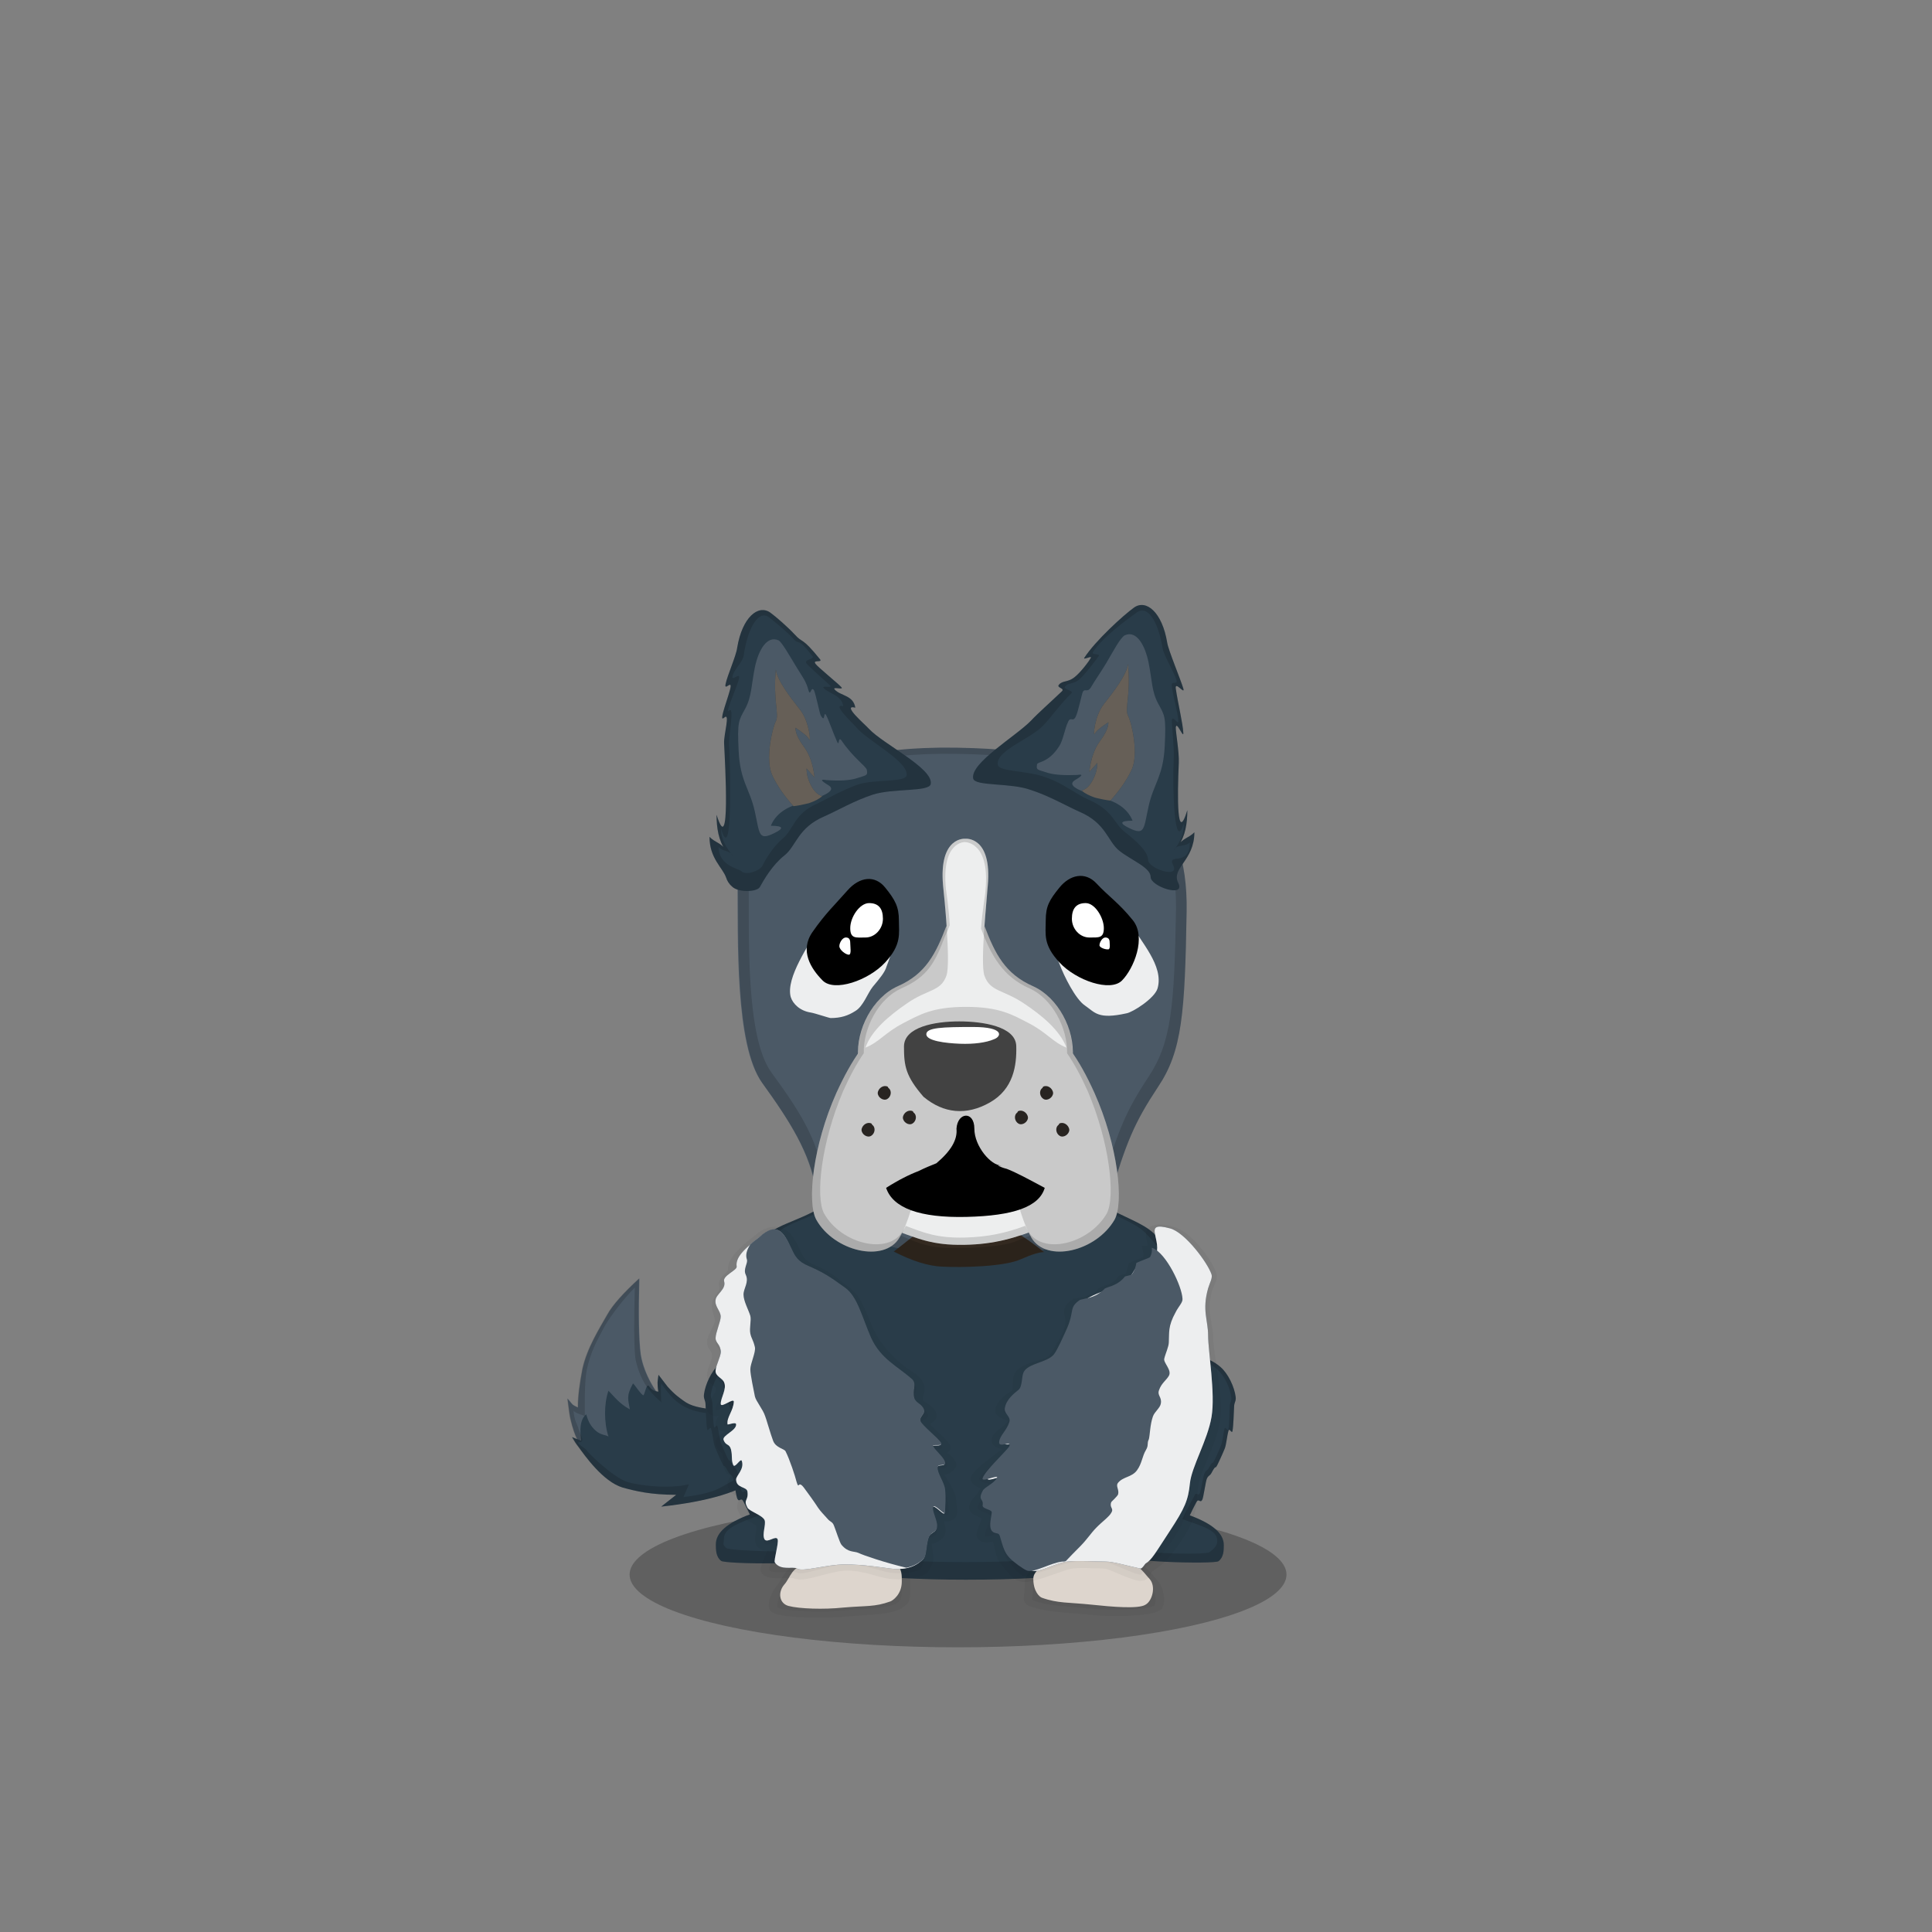 ﻿<?xml version="1.0" encoding="utf-8"?><!DOCTYPE svg PUBLIC "-//W3C//DTD SVG 1.1//EN" "http://www.w3.org/Graphics/SVG/1.1/DTD/svg11.dtd"><svg x="0" y="0" width="340px" height="340px" viewBox="0, 0, 340, 340" preserveAspectRatio="xMidYMid" font-size="0" id="a" enable-background="new 0 0 340 340" xmlns="http://www.w3.org/2000/svg" xmlns:xlink="http://www.w3.org/1999/xlink" xmlns:xml="http://www.w3.org/XML/1998/namespace" version="1.1"><rect x="0" y="0" width="340" height="340" fill="#808080" stroke="none"/><g id="b" fill="#000"><g id="c"><g transform="translate(0, 0) translate(0, 224)" id="d"><ellipse cx="168.6" cy="53.1" rx="57.8" ry="12.8" fill-opacity="0.25" id="e" /></g><g id="f"><g transform="translate(133.4, 240.9) scale(0.8) translate(-133.4, -240.9) translate(90.6, 78) translate(24.5, 168.5) scale(-1, 1) translate(-24.5, -168.5) translate(0, 143)" id="g"><g id="h"><path d="M8.8 28.9 C11.9 29.7 12.9 31.3 15.9 30.5 C18.9 29.7 21.1 28.7 22.7 27.5 C23.5 26.9 24.4 26.3 26.1 24.5 C26.4 24.1 27.1 23.3 28 22 C28.1 22.8 28.2 23.3 28.2 23.7 C28.2 24.8 28 25.5 28 25.6 C28 25.8 31.3 21.4 32 16.6 C32.4 13.4 32.5 7.9 32.3 0 C35.8 3.2 38.2 5.9 39.3 7.9 C41 10.9 43.8 15.3 44.8 19.9 C45.4 23 45.8 25.8 45.8 28.4 C46.4 28.1 46.8 27.9 47 27.7 C47.2 27.5 47.5 27.1 48.1 26.4 C47.8 28.8 47.6 30.4 47.4 31.1 C46.5 35 45.5 36.2 44.8 37.2 C43.4 39.2 39.5 44.7 35.4 45.9 C32.7 46.7 28.6 47.1 23.3 47.1 L26.3 49.9 C16.6 48.9 10 46.7 6.6 43.5 C3.7 40.8 0.2 36.7 1.2 33 C2.2 28.9 5.7 28.1 8.8 28.9 z" id="i" fill="#4B5966" /><path d="M33.7 23.1 C35.3 26 34.7 26.7 34.4 28.8 C36.7 27.6 38.1 25.7 39.1 24.7 C40.1 27.6 40.1 31.7 39.1 34.8 C39.6 34.4 40.8 34.5 41.9 33.5 C43 32.5 43.5 31.6 44 29.9 C45.9 31.4 45.1 35.3 45.1 35.7 C45.9 35.4 46.6 35.1 47.1 34.9 C46.6 35.8 46.2 36.4 45.8 36.9 C44.3 39 40.3 44.7 36 46 C33.1 46.8 29.8 47.6 24.2 47.6 L27.5 50.2 C17.4 49.1 9.5 46.9 5.9 43.5 C2.9 40.7 -0.8 36.4 0.2 32.6 C1.3 28.3 0.9 26.1 4.1 26.9 C7.3 27.7 10.2 29.5 14.7 29 C19.2 28.5 21 28.1 22.6 26.9 C23.4 26.3 24.4 25.7 26.1 23.8 C26.4 23.4 27.1 22.5 28.1 21.2 C28.2 22 28.3 22.6 28.3 22.9 C28.3 24.1 28.1 24.8 28.1 24.9 C28.1 24.9 29.4 24.9 30.1 23.8 C30.8 22.7 31.1 25.9 31.5 25.7 C32.3 25.1 33.3 23.4 33.7 23.1 z" id="j" fill="#293C49" /><path d="M28.2 24.6 C28.2 24.7 28.2 24.8 28.2 24.9 C28.3 24.9 28.4 24.9 28.7 24.8 C29.7 23.4 31.6 20.1 32.1 16.6 C32.5 13.4 32.6 7.9 32.4 0 C35.9 3.2 38.3 5.9 39.4 7.9 C41.1 10.9 43.9 15.3 44.9 19.9 C45.5 23 45.9 25.8 45.9 28.4 C46.5 28.1 46.9 27.9 47.1 27.7 C47.3 27.5 47.6 27.1 48.2 26.4 C47.9 28.8 47.7 30.4 47.5 31.1 C47 33.1 46.5 34.4 46.1 35.4 C46.5 35.2 46.9 35.1 47.2 34.9 C46.7 35.8 46.3 36.4 45.9 36.9 C44.3 39 40.3 44.7 36 46 C33.1 46.8 29.8 47.6 24.2 47.6 L27.5 50.2 C17.4 49.1 9.5 46.9 5.9 43.5 C2.9 40.7 -0.8 36.4 0.2 32.6 C1.3 28.3 0.9 26.1 4.1 26.9 C7.3 27.7 10.2 29.5 14.7 29 C19.2 28.5 21 28.1 22.6 26.9 C23.4 26.3 24.4 25.7 26.1 23.8 C26.4 23.4 27.1 22.5 28.1 21.2 C28.2 22 28.3 22.6 28.3 22.9 C28.3 23.7 28.2 24.2 28.2 24.6 z M27.5 27.1 C27.6 24.9 27.6 23.6 27.5 23.1 C26.7 24.3 25.7 25.5 25.4 25.8 C24 27.5 21.4 29.2 17.7 29.6 C14 30 9.3 30.6 6.7 29.9 C4.1 29.2 3.7 30.4 2.8 34.3 C2 37.7 6.2 42.1 10.4 43.9 C14.3 45.5 14.3 47.1 22.6 48.1 L21.4 45.3 C26.2 46.4 32.5 45.5 34.9 44.8 C38.5 43.6 44.3 37.6 43.9 37.8 C44 37.5 46.7 36 45.4 36 C44.1 36 45.6 33.8 45.8 32.7 C46 32.1 46.6 31.3 46.8 29.1 C46.3 29.7 44.8 30 44.3 30.3 C44.3 28 44.4 23 43.9 20.2 C43 16 41.6 13.7 40.2 11 C39.3 9.2 36.2 4.9 33.3 2 C33.5 9.1 33.5 14.5 33.2 17.4 C33 18.8 32.2 21.6 30.7 23.8 C28.9 26.3 26.5 28 27.5 27.1 z" opacity="0.15" id="k" /></g></g><g transform="translate(127.02, 273.1) scale(0.549) translate(-123.7, -273.1) translate(89.1, 85.6) translate(28, 124)" id="l"><path d="M50.5 28.2 C50.5 14.3 19.2 -3.5 9.2 1 C8 1.6 6.8 2.4 5.7 3.4 C3.3 5.6 1.3 9.8 0.9 13 C0.7 14.5 1.4 14.8 1.4 16.4 C1.5 18.2 1.6 22.4 1.9 24.1 C2.1 25.3 2.9 23 3.2 24.1 C3.7 25.9 3.9 28.6 4.4 29.9 C5 31.4 6.8 35.4 7.1 35.8 C7.5 36.4 7.2 35.1 8.7 37.9 C9.2 38.8 9.6 38.5 10.1 39.6 C10.5 40.3 11.2 45.8 11.6 46.5 C12.3 47.8 12.7 45.8 13.5 47.3 C14.2 48.6 14.9 50 15.6 51.5 C8.3 54.2 4.7 57.4 4.7 61.1 C4.7 62.8 4.7 65.1 6.4 66.4 C7.7 67.4 37.5 67.9 38.9 65.1 C40.7 60 34.3 53.8 39.7 45.1 C43.7 38.5 50.5 37.5 50.5 28.2 z" id="m" fill="#293C49" /><path d="M50.5 28.2 C50.5 37.5 43.7 38.5 39.7 45.1 C34.3 53.8 40.7 60 38.9 65.1 C37.5 67.9 7.7 67.4 6.4 66.4 C4.7 65.1 4.7 62.8 4.7 61.1 C4.7 57.4 8.3 54.2 15.6 51.5 C14.9 50 14.2 48.6 13.5 47.3 C12.7 45.8 12.3 47.8 11.6 46.5 C11.2 45.8 10.5 40.3 10.1 39.6 C9.6 38.5 9.2 38.8 8.7 37.9 C7.2 35.1 7.5 36.4 7.1 35.8 C6.8 35.4 5 31.4 4.4 29.9 C3.9 28.6 3.7 25.9 3.2 24.1 C2.9 23 2.1 25.3 1.9 24.1 C1.6 22.4 1.5 18.2 1.4 16.4 C1.4 14.8 0.7 14.5 0.9 13 C1.3 9.8 3.3 5.6 5.7 3.4 C6.8 2.4 8 1.6 9.2 1 C19.2 -3.5 50.5 14.3 50.5 28.2 z M48.3 27.1 C48.3 14.2 19.8 -2.2 10.7 2 C9.6 2.5 8.5 3.3 7.5 4.2 C5.3 6.2 3.5 10.1 3.1 13 C3 14.4 3.6 14.7 3.6 16.2 C3.7 17.8 3.8 21.7 4.1 23.3 C4.2 24.4 5 22.3 5.2 23.3 C5.7 24.9 5.9 27.4 6.3 28.6 C6.9 30 8.5 33.7 8.8 34.1 C9.1 34.6 8.9 33.4 10.2 36 C10.7 36.8 11.1 36.5 11.5 37.6 C11.9 38.2 12.5 43.3 12.9 43.9 C13.5 45.1 13.9 43.3 14.6 44.7 C15.2 45.9 18.5 50.2 19.1 51.6 C12.5 54.1 7.3 55.8 7.3 59.2 C7.3 60.8 6.6 61.1 8.1 62.3 C9.3 63.2 35.1 64.3 36.4 61.7 C38 57 33.5 50.7 38.4 42.6 C42.1 36.5 48.3 35.6 48.3 27.1 z" opacity="0.15" id="n" /></g><g transform="translate(214.38, 273.1) scale(0.549) translate(-217.7, -273.1) translate(86.2, 85.6) translate(113.5, 158) scale(-1, 1) translate(-113.5, -158) translate(89, 125)" id="o"><path d="M48.2 28.3 C48.2 14.6 24.6 -4.1 9.2 1 C8 1.6 6.8 2.3 5.7 3.3 C3.3 5.4 1.3 9.6 0.9 12.8 C0.7 14.3 1.4 14.5 1.4 16.1 C1.5 17.9 1.6 22 1.9 23.7 C2.1 24.9 2.9 22.6 3.2 23.7 C3.7 25.5 3.9 28.2 4.4 29.4 C5 30.9 6.8 34.9 7.1 35.2 C7.5 35.8 7.2 34.5 8.7 37.3 C9.2 38.2 9.6 37.9 10.1 39 C10.5 39.7 11.2 45.1 11.6 45.8 C12.3 47.1 12.7 45.1 13.5 46.6 C14.2 47.9 14.9 49.3 15.6 50.8 C8.3 53.5 4.7 56.6 4.7 60.3 C4.7 62 4.7 64.2 6.4 65.5 C7.7 66.5 39.4 65.8 40.8 63 C43.8 59.4 34.2 43.1 39.2 39.8 C44.4 37.6 48.2 34.7 48.2 28.3 z" id="p" fill="#293C49" /><path d="M48.2 28.3 C48.2 34.7 44.4 37.6 39.2 39.8 C34.2 43.1 43.8 59.4 40.8 63 C39.4 65.8 7.7 66.5 6.4 65.5 C4.7 64.2 4.7 62 4.7 60.3 C4.7 56.6 8.3 53.5 15.6 50.8 C14.9 49.3 14.2 47.9 13.5 46.6 C12.7 45.1 12.3 47.1 11.6 45.8 C11.2 45.1 10.5 39.7 10.1 39 C9.6 37.9 9.2 38.2 8.7 37.3 C7.2 34.5 7.5 35.8 7.1 35.2 C6.8 34.9 5 30.9 4.4 29.4 C3.9 28.2 3.7 25.5 3.2 23.7 C2.9 22.6 2.1 24.9 1.9 23.7 C1.6 22 1.5 17.9 1.4 16.1 C1.4 14.5 0.7 14.3 0.9 12.8 C1.3 9.6 3.3 5.4 5.7 3.3 C6.8 2.3 8 1.6 9.2 1 C24.6 -4.1 48.2 14.6 48.2 28.3 z M46.8 27.4 C46.8 14.6 24.6 -2.9 10.1 1.9 C9 2.4 7.8 3.1 6.8 4 C4.5 6 2.7 9.9 2.3 12.9 C2.1 14.3 2.8 14.5 2.8 16 C2.9 17.7 2.9 21.5 3.2 23.1 C3.4 24.2 4.2 22 4.5 23.1 C4.9 24.7 5.1 27.3 5.6 28.4 C6.1 29.8 7.8 33.5 8.1 33.8 C8.5 34.4 8.2 33.2 9.6 35.8 C10.1 36.6 10.5 36.3 10.9 37.4 C11.3 38 12 43 12.4 43.7 C13 44.9 13.4 43 14.1 44.5 C14.8 45.7 17.4 50.6 18 52 C11.1 54.5 6.8 55.5 6.8 59 C6.8 60.5 7.7 61.4 9.3 62.6 C10.5 63.6 36.9 63.1 38.2 60.4 C41.1 57.1 33.6 41.2 38.3 38.1 C43.2 36 46.8 33.3 46.8 27.4 z" opacity="0.15" id="q" /></g><g transform="translate(110.1, 106.6) translate(14, 81)" id="r"><path d="M9.9 30.9 C4.8 38.8 -1.2 50.8 6 63.6 C8.7 68.5 11 75 12.2 79.1 C13.7 84.5 18.4 88.5 24 89.2 C30.5 90 37.9 90.4 45.9 90.4 C54.4 90.4 62.1 90 69.2 89.1 C74.9 88.4 79.6 84.3 81 78.8 C82.4 73.6 83.9 67.3 86.2 63.7 C91.5 55.6 87.6 38 79 29.5 C76.9 27.5 73.7 26.7 70.3 24.6 C63.2 20.4 62.4 0.2 43.1 0.8 C26.9 0.6 25.8 21.5 20.7 24.7 C16 27.6 11.8 27.9 9.9 30.9 z" id="s" fill="#293C49" /><path d="M9.9 30.9 C11.8 27.9 16 27.6 20.7 24.7 C25.8 21.5 26.9 0.6 43.1 0.8 C62.4 0.2 63.2 20.4 70.3 24.6 C73.7 26.7 76.9 27.5 79 29.5 C87.6 38 91.5 55.6 86.2 63.7 C83.9 67.3 82.4 73.6 81 78.8 C79.6 84.3 74.9 88.4 69.2 89.1 C62.1 90 54.4 90.4 45.9 90.4 C37.9 90.4 30.5 90 24 89.2 C18.4 88.5 13.7 84.5 12.2 79.1 C11 75 8.7 68.5 6 63.6 C-1.2 50.8 4.8 38.8 9.9 30.9 z M11.6 30.6 C6.7 38.1 1 49.6 7.9 61.8 C10.5 66.5 12.7 72.7 13.8 76.6 C15.2 81.7 19.7 85.6 25 86.2 C31.2 87 38.2 87.3 45.9 87.3 C54 87.3 61.3 86.9 68.1 86.1 C73.5 85.4 78 81.5 79.3 76.3 C80.6 71.3 82.1 65.3 84.3 61.9 C89.4 54.2 85.6 37.4 77.4 29.3 C75.4 27.4 72.3 26.6 69.1 24.6 C62.3 20.6 61.6 1.3 43.2 1.9 C27.8 1.7 26.7 21.6 21.9 24.7 C17.4 27.4 13.4 27.7 11.6 30.6 z" opacity="0.15" id="t" /></g><g transform="translate(125.734, 214.8) scale(1.002, 0.723) translate(-125.8, -217.6) translate(96.8, 109.3) translate(73, 157) scale(-1, 1) translate(-73, -157) translate(29, 109)" id="u"><g id="v"><g id="w"><g opacity="0.21" transform="translate(10, 82)" id="x"><path d="M1.6 5.5 C2.8 3.7 3.6 1.5 6.5 1.3 C9.4 1.1 11.2 -0.3 14.5 0.2 C17.8 0.7 22 2.4 22 5.5 C22 8.6 22.4 9.6 22 9.8 C19.2 11.2 15.8 11.2 11.7 11.8 C8.3 12.3 1.9 12.1 0.7 11 C0.4 10.1 0.4 7.3 1.6 5.5 z" stroke="#000000" stroke-width="3" opacity="0.21" id="y" /></g><path d="M11.6 86.5 C12.8 84.7 13.6 82.5 16.5 82.3 C19.4 82.1 21.2 80.7 24.5 81.2 C27.8 81.7 32 83.4 32 86.5 C32 89.6 30.9 90.9 30.5 91.1 C27.7 92.5 25.8 92.2 21.7 92.8 C18.3 93.3 13.5 93.9 12.3 92.8 C11.1 91.9 10.4 88.3 11.6 86.5 z" id="z" fill="#DDD5CD" /><g opacity="0.2" transform="translate(0, 1)" id="a1"><path d="M10.3 6.6 C10.5 6.4 10.8 6.1 11 6 C11.1 6 11.1 5.9 11.2 5.9 C11.1 6.6 11.2 7.4 11.5 8.2 C11.5 8.3 13.1 9.1 13.9 9.6 C14 10.2 14.1 10.9 14.3 11.5 C14.4 11.8 14.5 12.1 14.7 12.4 C14.8 12.5 15.4 12.7 15.9 12.9 C16.4 13.8 17.1 14.6 18.2 15.2 C18.6 15.4 19.1 15.6 19.4 15.8 C19.6 16.1 20 16.8 20.2 17.1 C21.1 17.6 21.8 17.7 22.3 18.2 C22.9 18.3 23.8 18.6 24.2 18.7 C26.3 20.7 23.8 21.3 25.5 26.3 C25.9 27.5 27.3 30.9 27.9 31.9 C29.1 33.9 33.1 33.9 33.9 36.1 C34.3 37.3 33.8 39.7 34.5 40.5 C35.2 41.3 36.9 42.4 37.2 44.6 C37.3 45.3 34.6 45.8 34.8 47.1 C35 48.4 37.7 50.7 37.8 51.4 C38.3 53.6 34.7 51.4 34.8 53 C34.9 53.8 41.1 59.3 41.5 61.1 C41.6 61.6 40.5 62.4 40 62.2 C39.9 62.6 39.1 62.2 38.4 61.9 C39.1 63.5 39.7 63.4 40 64.3 C40.9 66.7 41.5 66.4 41.8 68.1 C41.9 69 39.4 69.6 39.4 70.3 C39.4 71.1 40.5 73.8 40.5 74.9 C40.2 75.9 38.1 73.7 37.9 74.6 C37.3 77.4 37.2 80.1 36.2 81.5 C35.5 82.5 34.8 84.1 34.1 84.5 C33.5 85.9 27.4 81.8 25.3 81.5 C23.3 81.2 21.3 81.5 19.5 81.5 C18.1 81.5 15.3 83.9 13.2 84.5 C12.9 84.6 12.5 82.9 12.4 82.8 C11.3 81.9 9.8 80.8 7.2 75.3 C4.6 69.8 4.9 67.4 4.6 63.3 C4.3 59.2 1.4 52.8 0.7 47.1 C0 41.4 1.9 30.9 1.9 27.1 C1.9 23.3 3.2 20.6 2.1 15.2 C1.8 13.8 1.1 12.4 1.3 11.5 C2 8.6 5.4 2.1 8 1.2 C12.5 -0.5 10 3 10.3 6.6 z" stroke="#000000" stroke-width="3" opacity="0.2" id="b1" /></g><path d="M8 1.2 C5.4 2.1 1.4 9.5 0.7 12.4 C0.5 13.3 1 14.4 1.3 15.8 C2.4 21.2 1.3 23.5 1.3 27.3 C1.3 31.1 0 41.4 0.7 47.1 C1.4 52.8 4.2 59.2 4.5 63.3 C4.8 67.4 5.4 69.3 8 74.8 C10.6 80.3 11.2 81.9 12.3 82.8 C12.4 82.9 12.9 84.1 13.2 84 C15.3 83.4 17.9 82.3 19.3 82.3 C21.1 82.3 24 82 26 82.3 C28.1 82.6 30.9 85.1 32.2 84.5 C33 84.1 34.6 82.5 35.2 81.5 C36.2 80 36.4 78.7 37 76 C37.2 75.1 37.9 75.7 38.4 74.8 C39 73.7 38.4 71.2 38.4 70.3 C38.4 69.6 40.1 69.5 40 68.6 C39.8 67 40.9 67.5 40 65.1 C39.6 64.1 38.1 63.4 37.5 62 C37 60.9 40.3 63.2 40 62 C39.5 60.2 35.5 55.1 35.3 54.2 C34.9 52.7 37.1 54.7 37.1 53.2 C37 51.5 35.8 50.5 35.3 48.3 C35 47 36.3 46.3 36.1 44.9 C35.7 42.7 34.4 41.4 33.7 40.5 C33 39.7 33.3 37.4 32.8 36.2 C32 34 28.7 33.9 27.5 31.9 C26.9 30.9 25.8 27.4 25.4 26.2 C23.8 21.2 25.1 20.6 22.9 18.6 C21.8 17.6 20.3 16.7 17.3 15.3 C14.8 14.1 14.6 11.5 13.5 10 C13.4 9.8 10.6 8.4 10.6 8.2 C9.1 4.1 13.1 -0.7 8 1.2 z" id="c1" fill="#4B5966" /><path d="M8 1.2 C5.4 2.1 1.4 9.5 0.7 12.4 C0.5 13.3 1 14.4 1.3 15.8 C2.4 21.2 1.3 23.5 1.3 27.3 C1.3 31.1 0 41.4 0.7 47.1 C1.4 52.8 4.2 59.2 4.5 63.3 C4.8 67.4 5.4 69.3 8 74.8 C10.6 80.3 11.2 81.9 12.3 82.8 C12.4 82.9 12.9 84.1 13.2 84 C15.3 83.4 17.9 82.3 19.3 82.3 C21.1 82.3 24 82 26 82.3 C28.1 82.6 30.9 85.1 32.2 84.5 C33 84.1 34.6 82.5 35.2 81.5 C36.2 80 36.4 78.7 37 76 C37.2 75.1 37.9 75.7 38.4 74.8 C39 73.7 38.4 71.2 38.4 70.3 C38.4 69.6 40.1 69.5 40 68.6 C39.8 67 40.9 67.5 40 65.1 C39.6 64.1 38.1 63.4 37.5 62 C37 60.9 40.3 63.2 40 62 C39.5 60.2 35.5 55.1 35.3 54.2 C34.9 52.7 37.1 54.7 37.1 53.2 C37 51.5 35.8 50.5 35.3 48.3 C35 47 36.3 46.3 36.1 44.9 C35.7 42.7 34.4 41.4 33.7 40.5 C33 39.7 33.3 37.4 32.8 36.2 C32 34 28.7 33.9 27.5 31.9 C26.9 30.9 25.8 27.4 25.4 26.2 C23.8 21.2 25.1 20.6 22.9 18.6 C21.8 17.6 20.3 16.7 17.3 15.3 C14.8 14.1 14.6 11.5 13.5 10 C13.4 9.8 10.6 8.4 10.6 8.2 C9.1 4.1 13.1 -0.7 8 1.2 z" id="d1" fill="#EDEEEF" /><path d="M11.5 8.2 C11.5 8.3 13.1 9.1 13.9 9.6 C14 10.5 14.2 11.5 14.7 12.4 C14.7 12.5 15.3 12.7 15.9 12.9 C16.4 13.8 17.1 14.6 18.2 15.2 C18.6 15.4 19.1 15.6 19.4 15.8 C20.1 16.8 21 17.7 22.5 18.2 C23 18.3 23.4 18.5 23.8 18.6 C25.9 20.6 24.6 21.2 26.3 26.2 C26.7 27.4 27.8 30.9 28.4 31.9 C29.6 33.9 32.9 34 33.7 36.2 C34.1 37.4 33.9 39.7 34.6 40.5 C35.3 41.3 36.7 42.7 37 44.9 C37.2 46.3 35.9 47 36.2 48.3 C36.7 50.5 37.9 51.6 38 53.2 C38.1 54.8 35.8 52.7 36.2 54.2 C36.5 55.1 40.5 60.2 40.9 62 C41.2 63.2 37.9 60.9 38.4 62 C39.1 63.5 40.6 64.2 40.9 65.1 C41.8 67.5 40.7 66.9 40.9 68.6 C41 69.5 39.3 69.6 39.3 70.3 C39.3 71.1 39.9 73.7 39.3 74.8 C38.8 75.7 38.1 75.1 37.9 76 C37.3 78.8 37.1 80.1 36.1 81.5 C35.4 82.5 33.8 84.1 33.1 84.5 C31.8 85.1 29 82.6 26.9 82.3 C26.7 82.3 26.5 82.3 26.3 82.2 C25.6 81.2 24.8 80 23.7 78.5 C22.5 76.8 21.9 75.4 20.9 74 C20 72.7 18.6 71.3 18.3 70.4 C17.8 69.3 18.7 69.2 18.3 67.8 C18.2 67.6 17.2 66.4 17.1 65.9 C16.9 64.7 17.6 63.9 17.1 63.1 C16.2 61.6 14.7 61.8 13.8 60.1 C12.9 58.4 12.9 56.7 12.2 55.1 C11.7 53.9 12.1 53.6 11.7 52.5 C11.5 51.3 11.5 49 11 47 C10.7 45.8 9.7 44.9 9.6 43.8 C9.4 42.2 10.3 41.9 9.9 40.5 C9.5 38.9 8.6 38.1 8.2 37.1 C7.6 35.7 9.2 33.9 9 32.9 C8.8 31.7 8.2 30 8.2 28.9 C8.1 26.6 8.4 25.1 7 21.6 C6.5 20.2 5.7 19.2 5.8 18.3 C5.9 15.3 8.6 7.4 11 6 C11.1 6 11.1 5.9 11.2 5.9 C11.1 6.6 11.2 7.4 11.5 8.2 z" id="e1" fill="#4B5966" /></g><g transform="translate(46, 1)" id="f1"><g opacity="0.2" transform="translate(9, 81)" id="g1"><path d="M20.8 7 C19.6 5.2 19.5 2.3 16.6 2 C13.7 1.8 10.9 0.4 7.6 0.9 C5.7 1.2 2.7 0.9 1.2 2 C0 2.8 0.1 4.9 0.1 6.2 C0.1 9.3 0.2 9.4 0.5 9.9 C1.7 11.8 5.9 11.7 10 12.2 C13.4 12.7 20.3 12.5 21.8 11.6 C22.2 11.3 21.9 8.9 20.8 7 z" stroke="#000000" stroke-width="3" opacity="0.2" id="h1" /></g><path d="M29.8 87 C28.6 85.2 28.5 82.3 25.6 82 C22.7 81.8 19.9 80.4 16.6 80.9 C14.7 81.2 11.7 80.9 10.2 82 C9 82.8 9.1 84.9 9.1 86.2 C9.1 89.3 10.7 90.8 11.1 91 C13.9 92.4 15.3 92 19.4 92.5 C22.8 93 27.1 92.8 29 92.1 C30.6 91.5 30.9 88.9 29.8 87 z" id="i1" fill="#DDD5CD" /><g opacity="0.2" transform="translate(0, 1)" id="j1"><path d="M38.1 9.5 C38 10.4 40 11.7 39.7 13.1 C39.3 15 40.8 16.1 40.9 17.5 C41.1 19.1 40.4 20.4 40.4 21.8 C40.4 22.9 41.8 25.6 41.8 26.9 C41.8 28.2 40.9 28.4 40.9 30.3 C40.9 31.5 41.7 33.3 41.8 34.8 C41.9 36.2 40.6 36.6 40.3 37.7 C39.8 39.3 41.8 41.7 41.8 43.2 C41.8 44.4 38.2 40.4 38.2 41.5 C38.3 43.8 40.5 45.4 40.3 47.1 C40.3 47.3 38.2 47.2 38.2 47.9 C38.1 49.4 40.6 50.5 40.3 51.6 C39.9 53.1 39.4 52.5 39.1 54 C38.8 55.8 39.1 56.5 38.7 57.8 C38.4 58.7 37.4 56 37.2 56.8 C36.7 58.8 38.2 60.4 38.2 61.3 C38.2 63.5 36.3 63 36.2 64.3 C36 66.6 37 66.1 36.2 68.2 C35.8 69.1 33.6 70 33.2 71.2 C32.9 72.3 33.7 74.7 33.2 75.9 C32.7 76.9 31.2 74.8 30.9 75.9 C30.7 76.9 32.6 81.8 32.4 82.4 C32 83.4 28.2 82.4 27.5 83 C26.5 83.9 22 81 18.7 81 C15.4 81 12.8 82.7 11.1 83 C9.5 83.3 7 83.1 5.8 82.1 C5.7 81.9 5.3 80.7 5.2 80.5 C4.7 79.7 5.7 75.9 5.2 74.3 C5.1 73.9 4 74.6 3.8 74.4 C3.7 74.3 3.5 74.2 3.4 74 C3.1 73.7 2.9 73.4 2.9 72.6 C2.8 71.3 5.5 62.3 5.4 61.7 C4.6 66.6 3.2 69 1.2 69 C0.6 69 0.9 67.1 1.1 64.8 C1.2 63.2 3.8 58.6 3.7 57.3 C3.7 57.1 1.8 57.9 1.6 57.6 C1.5 57.5 1 57 1 56.7 C1.2 55.5 3.1 54.2 3.5 53.1 C3.2 52.9 2.3 53.1 2.2 52.8 C2.1 52.7 2 52.6 2.1 52.3 C2.6 51.1 5.5 48 5.7 47 C5.9 45.7 4.2 45.6 4.5 44.5 C4.9 43 6.5 42.7 6.8 41.4 C7.2 39.3 5.7 38 7.6 35.8 C10.6 33.3 13.9 29.1 15.6 23.9 C17.2 18.8 17.6 16.4 19.7 14.3 C21.1 13 21.9 11.3 25.3 9.3 C27.3 8.2 27.8 6.7 28.3 5.2 C29.7 1 30.8 -1.3 33.5 1.6 C34.2 2.5 35 3.2 35.6 4 C37.2 6 38.3 7.7 38.1 9.5 z" stroke="#000000" stroke-width="3" opacity="0.2" id="k1" /></g><path d="M33.6 1.8 C36.1 4.5 38.4 6.9 38.1 9.5 C38 10.4 40.6 11.7 40.3 13.1 C39.9 15 41.7 16.2 41.8 17.6 C42 19.2 40.9 20.3 40.9 21.7 C40.9 22.8 41.8 25.6 41.8 26.9 C41.8 28.2 40.9 28.4 40.9 30.3 C40.9 31.5 41.7 33.3 41.8 34.8 C41.9 36.2 40.6 36.6 40.3 37.7 C39.8 39.3 40.9 41.4 40.9 42.9 C40.9 44.1 38.6 41.3 38.6 42.4 C38.7 44.7 39.9 46.2 39.7 47.9 C39.7 48.1 38.2 47.2 38.2 47.9 C38.1 49.4 40.7 50.6 40.4 51.7 C40 53.2 39.4 52.5 39.1 54 C38.8 55.8 39.1 56.5 38.7 57.8 C38.4 58.7 37.4 56 37.2 56.8 C36.7 58.8 38.2 60.4 38.2 61.3 C38.2 63.5 36.3 63 36.2 64.3 C36 66.6 37 66.1 36.2 68.2 C35.8 69.1 33.6 70 33.2 71.2 C32.9 72.3 33.7 74.7 33.2 75.9 C32.7 76.9 31.2 74.8 30.9 75.9 C30.7 76.9 31.6 80.9 31.4 81.5 C30.4 83.6 28.2 82.4 27.5 83 C26.5 83.9 22.4 82 19.1 82 C15.8 82 12.8 82.7 11.1 83 C9.4 83.3 7 83.2 5.3 80.6 C4.8 79.8 4.9 76.9 4.4 75.3 C4 74.1 3 74.3 3 72.8 C2.9 71.5 3.9 69.1 3.7 68.2 C3.5 67 1.6 70.5 1.6 69.4 C1.6 68.1 1.4 66.1 1.6 63.8 C1.7 62.2 3 59.8 2.9 58.5 C2.9 57.4 1.4 58.4 1.6 57.2 C1.8 56 3.3 54.4 3.7 53.3 C3.9 52.7 1.9 53.5 2.3 52.5 C2.8 51.3 5.7 48.2 5.9 47.2 C6.1 45.9 5 45.5 5.3 44.4 C5.7 42.9 6.7 42.9 7 41.6 C7.4 39.5 6.5 38.2 7.4 37 C9.9 33.9 12.9 32.1 14.6 26.9 C16.2 21.8 17 16.9 19.1 14.8 C20.5 13.5 22.1 11.5 25.5 9.5 C27.5 8.4 28 6.9 28.5 5.4 C29.8 1.2 30.8 -1.1 33.6 1.8 z" id="l1" fill="#4B5966" /><path d="M33.6 1.8 C36.1 4.5 38.4 6.9 38.1 9.5 C38 10.4 40.6 11.7 40.3 13.1 C39.9 15 41.7 16.2 41.8 17.6 C42 19.2 40.9 20.3 40.9 21.7 C40.9 22.8 41.8 25.6 41.8 26.9 C41.8 28.2 40.9 28.4 40.9 30.3 C40.9 31.5 41.7 33.3 41.8 34.8 C41.9 36.2 40.6 36.6 40.3 37.7 C39.8 39.3 40.9 41.4 40.9 42.9 C40.9 44.1 38.6 41.3 38.6 42.4 C38.7 44.7 39.9 46.2 39.7 47.9 C39.7 48.1 38.2 47.2 38.2 47.9 C38.1 49.4 40.7 50.6 40.4 51.7 C40 53.2 39.4 52.5 39.1 54 C38.8 55.8 39.1 56.5 38.7 57.8 C38.4 58.7 37.4 56 37.2 56.8 C36.7 58.8 38.2 60.4 38.2 61.3 C38.2 63.5 36.3 63 36.2 64.3 C36 66.6 37 66.1 36.2 68.2 C35.8 69.1 33.6 70 33.2 71.2 C32.9 72.3 33.7 74.7 33.2 75.9 C32.7 76.9 31.2 74.8 30.9 75.9 C30.7 76.9 31.6 80.9 31.4 81.5 C30.4 83.6 28.2 82.4 27.5 83 C26.5 83.9 22.4 82 19.1 82 C15.8 82 12.8 82.7 11.1 83 C9.4 83.3 7 83.2 5.3 80.6 C4.8 79.8 4.9 76.9 4.4 75.3 C4 74.1 3 74.3 3 72.8 C2.9 71.5 3.9 69.1 3.7 68.2 C3.5 67 1.6 70.5 1.6 69.4 C1.6 68.1 1.4 66.1 1.6 63.8 C1.7 62.2 3 59.8 2.9 58.5 C2.9 57.4 1.4 58.4 1.6 57.2 C1.8 56 3.3 54.4 3.7 53.3 C3.9 52.7 1.9 53.5 2.3 52.5 C2.8 51.3 5.7 48.2 5.9 47.2 C6.1 45.9 5 45.5 5.3 44.4 C5.7 42.9 6.7 42.9 7 41.6 C7.4 39.5 6.5 38.2 7.4 37 C9.9 33.9 12.9 32.1 14.6 26.9 C16.2 21.8 17 16.9 19.1 14.8 C20.5 13.5 22.1 11.5 25.5 9.5 C27.5 8.4 28 6.9 28.5 5.4 C29.8 1.2 30.8 -1.1 33.6 1.8 z" id="m1" fill="#EDEEEF" /><path d="M35.7 4.1 C36.3 5.4 36.6 6.6 36.3 7.8 C36.1 8.7 37 10.1 36.5 11.5 C35.9 13.3 36.9 14.8 36.9 16.3 C36.9 17.9 36 20.1 35.7 21.5 C35.5 22.6 35.9 24.5 35.7 25.8 C35.5 27.1 35.2 27.3 34.9 29.1 C34.7 30.3 35.7 33.1 35.7 34.5 C35.7 35.9 35.1 39.6 34.9 41.1 C34.7 42.3 33.5 44.2 33.1 45.9 C33 46.1 32.1 50.5 31.7 51.9 C31.2 53.7 29.7 53.8 29.5 54.5 C28.8 56.4 27.8 60.6 27.6 61.8 C27.1 64.1 27.4 61.3 26.3 63.3 C25.8 64.2 24.3 67.1 23.8 68.2 C23.3 69.2 22.9 69.7 22.2 70.8 C21.6 71.8 21.3 71.5 21 72.6 C20.7 73.6 20 76.7 19.7 77.2 C18.5 79.2 17.5 78.7 16.7 79.2 C16 79.7 12 81.6 8.3 82.8 C7.2 82.5 6.1 81.8 5.2 80.5 C4.7 79.7 4.8 76.8 4.3 75.2 C3.9 74 2.9 74.2 2.9 72.7 C2.8 71.4 3.8 69 3.6 68.1 C3.4 66.9 1.5 70.4 1.5 69.3 C1.5 68 1.3 66 1.5 63.7 C1.6 62.1 2.9 59.7 2.8 58.4 C2.8 57.3 1.3 58.3 1.5 57.1 C1.7 55.9 3.2 54.3 3.6 53.2 C3.8 52.6 1.8 53.4 2.2 52.4 C2.7 51.2 5.6 48.1 5.8 47.1 C6 45.8 4.9 45.4 5.2 44.3 C5.6 42.8 6.6 42.8 6.9 41.5 C7.3 39.4 6.4 38.1 7.3 36.9 C9.8 33.8 12.8 32 14.5 26.8 C16.1 21.7 16.9 16.8 19 14.7 C20.4 13.4 22 11.4 25.4 9.4 C27.4 8.3 27.9 6.8 28.4 5.3 C29.8 1.1 30.9 -1.2 33.6 1.7 C34.3 2.6 35.1 3.3 35.7 4.1 z" id="n1" fill="#4B5966" /></g></g></g></g><g transform="translate(169.8, 217.3) scale(0.983) translate(-169.8, -217.3)" id="o1"><g transform="translate(91.8, 129.6) translate(37, 0)" id="p1"><path d="M39.5 0.5 C71.6 1 81 11.5 80.7 29.8 C80.4 48 79.9 54.8 75.6 61.2 C71.3 67.7 69.9 71.1 66.9 81.2 C63.9 91.3 54.7 90.8 41.1 91.1 C27.5 91.5 15.5 87 14.4 80 C13.3 73 9.6 67.3 4.7 60.5 C-0.2 53.7 0.4 34.9 0.3 24.2 C0.2 13.4 7.5 0 39.5 0.5 z" id="q1" fill="#4B5966" /><path d="M28.3 90.7 C31.6 92.4 34.5 93.3 36.9 93.4 C40.6 93.6 48.1 93.4 51 92.1 C53 91.2 54.4 90.8 55.2 90.8 C51.5 87.9 49 86.4 47.7 86.2 C45.8 86 40.4 83.9 38.7 85.1 C36.9 86.3 32.9 87 32 87.8 C31.3 88.3 30.2 89.2 28.3 90.7 z" id="r1" fill="#332920" /><path d="M54.7 90.5 C54.8 90.6 54.9 90.7 55.1 90.8 C54.3 90.8 52.9 91.2 50.9 92.1 C48 93.4 40.5 93.6 36.8 93.4 C34.4 93.3 31.5 92.4 28.2 90.7 C28.5 90.5 28.7 90.3 29 90.1 C21 88.4 15.2 84.8 14.5 80.1 C13.4 73.1 9.7 67.4 4.8 60.6 C-0.1 53.8 0.5 34.9 0.4 24.2 C0.3 13.5 7.5 0 39.5 0.5 C71.6 1 81 11.5 80.7 29.8 C80.4 48 79.9 54.8 75.6 61.2 C71.3 67.7 69.9 71.1 66.9 81.2 C65.1 87.4 60.9 89.7 54.7 90.5 z M54 87.2 C59.9 86.4 63.8 84.2 65.6 78.4 C68.5 68.9 69.8 65.6 73.9 59.4 C78 53.2 78.5 46.8 78.8 29.5 C79 12 70.1 2 39.5 1.6 C9.1 1.1 2.2 13.8 2.3 24.1 C2.4 34.3 1.7 52.3 6.4 58.7 C11.1 65.1 14.7 70.6 15.6 77.3 C16.3 81.9 21.9 85.3 29.4 86.8 C29.2 87 28.9 87.2 28.7 87.4 C31.8 89 34.6 89.9 36.9 90 C40.4 90.2 47.6 90 50.3 88.8 C52.2 87.9 53.5 87.6 54.3 87.6 C54.2 87.4 54.1 87.3 54 87.2 z" opacity="0.15" id="s1" /></g><g transform="translate(143.2, 145.7) scale(0.9) translate(-138.2, -149.7) translate(91.1, 104.6) translate(16, 0)" id="t1"><g transform="translate(31.562, 28.5) scale(-1, 1) translate(-31.562, -28.5) translate(9.062, 0)" id="u1"><path d="M0.2 35 C-0.4 31.9 9.6 27.1 12.5 24 C13.3 23.1 18 19.1 15.2 19.8 C15.6 17.3 18.1 17.5 19.3 16.2 C19.9 15.5 17.3 16.4 18 15.7 C18.5 15.1 22.7 11.7 23.1 11.1 C23.8 10.2 21.7 10.9 22.2 10.2 C26 5.5 25.5 7.2 27.3 5.2 C28.7 3.7 31 1.7 32.1 0.9 C34.5 -0.8 37.7 1.8 38.7 7.9 C38.9 9.5 40.7 13.5 41 15.1 C41.3 16.5 39.9 14.5 40 15.6 C40.1 16.9 42.6 23 41.3 21.8 C40 20.6 41.4 25.2 41.3 26.9 C41.1 31 40 50.1 42.8 41.1 C42.8 43.7 42.4 46.3 41 48.2 C41.6 46.8 43.2 46.6 44.2 45.5 C44.2 49.8 41.6 51.6 40.9 53.6 C40.7 54.2 40.4 54.8 39.7 55.4 C38.5 56.6 34.8 56.5 34.2 55.5 C33.3 53.9 31.7 51.1 29.3 49.2 C26.9 47.3 26.7 43.7 21.3 41.4 C18.8 40.3 15.4 38.3 11.7 37.1 C7.7 35.8 0.5 36.6 0.2 35 z" id="v1" fill="#293C49" /><path d="M0.2 35 C-0.4 31.9 9.6 27.1 12.5 24 C13.3 23.1 18 19.1 15.2 19.8 C15.6 17.3 18.1 17.5 19.3 16.2 C19.9 15.5 17.3 16.4 18 15.7 C18.5 15.1 22.7 11.7 23.1 11.1 C23.8 10.2 21.7 10.9 22.2 10.2 C26 5.5 25.5 7.2 27.3 5.2 C28.7 3.7 31 1.7 32.1 0.9 C34.5 -0.8 37.7 1.8 38.7 7.9 C38.9 9.5 40.7 13.5 41 15.1 C41.3 16.5 39.9 14.5 40 15.6 C40.1 16.9 42.6 23 41.3 21.8 C40 20.6 41.4 25.2 41.3 26.9 C41.1 31 40 50.1 42.8 41.1 C42.8 43.7 42.4 46.3 41 48.2 C41.6 46.8 43.2 46.6 44.2 45.5 C44.2 49.8 41.6 51.6 40.9 53.6 C40.7 54.2 40.4 54.8 39.7 55.4 C38.5 56.6 34.8 56.5 34.2 55.5 C33.3 53.9 31.7 51.1 29.3 49.2 C26.9 47.3 26.7 43.7 21.3 41.4 C18.8 40.3 15.4 38.3 11.7 37.1 C7.7 35.8 0.5 36.6 0.2 35 z M5 33.3 C5.3 34.7 11.4 34 14.7 35.1 C17.8 36.2 20.7 37.9 22.8 38.9 C27.4 40.9 27.5 44.1 29.6 45.8 C31.6 47.5 33 49.9 33.7 51.3 C34.2 52.2 36.9 53.3 37.9 52.3 C38.5 51.8 42.4 51.2 42.4 47.5 C41.6 48.5 40.1 48.1 39.6 49.3 C40.8 47.6 41.9 46.2 41.9 43.9 C39.5 51.8 40.1 30.7 40.3 27.1 C40.4 25.6 39.2 19.3 40.3 20.4 C41.4 21.5 38.4 15 38.3 13.8 C38.2 12.8 39.9 14.7 39.6 13.5 C39.3 12.1 37.6 10.8 37.4 9.4 C36.6 4 34.5 0.3 32.4 1.8 C31.5 2.5 28.9 4.6 27.7 5.9 C26.2 7.7 26.9 5.4 23.7 9.6 C23.3 10.2 25.5 10.2 24.9 11 C24.6 11.5 20.7 14.9 20.2 15.4 C19.6 16 22 15.3 21.5 15.9 C20.5 17 17.9 17.3 17.6 19.5 C20 18.9 15.8 22.8 15.1 23.6 C13 26.3 4.5 30.5 5 33.3 z" opacity="0.15" id="w1" /><path d="M15.1 33.9 C13 33.2 12.7 33.4 12.9 32.2 C13 31.5 15.6 29.8 17.9 26.4 C18.7 25.2 18.3 27.9 18.9 26.4 C19.7 24.6 20.5 22.2 21 21.3 C21.6 20.3 21.1 23.1 22.1 21.3 C22.3 20.9 23.1 17 23.4 16.4 C24 15.3 24.1 17.7 24.5 16.4 C25 14.5 25.7 13.7 26.8 11.9 C28.2 9.6 29.9 6.6 30.5 6.4 C32.8 5.4 34.5 8.4 35.2 11.9 C35.9 15.4 35.8 17.6 37.1 20 C38.4 22.4 38.7 22.5 38.4 28.5 C38.1 34.5 36.2 35.9 35.2 40.4 C34.2 44.9 34.5 46.3 31.4 44.8 C29.3 43.8 29.5 43.3 32 43.3 C31.2 41.3 29.4 39.8 26.7 39 C22.7 37.8 18.4 36.5 20.6 35.2 C22.1 34.3 22.2 34 21 34.2 C18.5 34.4 16.5 34.3 15.1 33.9 z" id="x1" fill="#4B5966" /><path d="M21.8 37.4 C22.8 37.1 23.5 36.3 24.1 35.1 C24.7 33.9 24.9 32.8 24.9 31.9 L23.3 33.7 C23.6 31.1 24.3 29.1 25.4 27.6 C26.5 26.1 27.1 24.9 27.1 23.8 C25.6 24.8 24.7 25.5 24.4 26.1 C24 26.9 24.3 22.6 26.2 20.2 C28.1 17.8 30.8 14.3 31 12.2 C31.6 18.3 30.3 21.1 31 22.5 C31.7 23.8 33.2 30.2 31.7 33.3 C30.7 35.4 29.3 37.4 27.5 39.4 C26.6 39.3 25.6 39.1 24.4 38.8 C23.3 38.4 22.4 38 21.8 37.4 z" id="y1" fill="#293C49" /><path d="M21.8 37.4 C22.8 37.1 23.5 36.3 24.1 35.1 C24.7 33.9 24.9 32.8 24.9 31.9 L23.3 33.7 C23.6 31.1 24.3 29.1 25.4 27.6 C26.5 26.1 27.1 24.9 27.1 23.8 C25.6 24.8 24.7 25.5 24.4 26.1 C24 26.9 24.3 22.6 26.2 20.2 C28.1 17.8 30.8 14.3 31 12.2 C31.6 18.3 30.3 21.1 31 22.5 C31.7 23.8 33.2 30.2 31.7 33.3 C30.7 35.4 29.3 37.4 27.5 39.4 C26.6 39.3 25.6 39.1 24.4 38.8 C23.3 38.4 22.4 38 21.8 37.4 z" id="z1" fill="#665F57" /></g></g><g transform="translate(193.8, 144.7) scale(0.9) translate(-198.8, -148.7) translate(91.9, 103.6) translate(104, 29) scale(-1, 1) translate(-104, -29) translate(81, 0)" id="a2"><g transform="translate(22.812, 29) scale(-1, 1) translate(-22.812, -29) translate(0.312, 0)" id="b2"><path d="M0.2 35 C-0.4 31.9 8.7 26.6 11.7 23.5 C13.1 22 15.5 19.9 17.8 17.7 C18.6 17 16.6 17 17.3 16.3 C18 15.5 19 15.9 20.3 14.9 C21.6 13.9 23.3 11.6 23.6 11 C23.9 10.5 22 11.5 22.3 11 C24.5 7.6 30.1 2.5 32.2 1 C34.6 -0.7 37.8 1.9 38.8 8 C39 9.4 41.5 15.4 42 17.1 C42.4 18.5 40.3 15.5 40.5 17.1 C40.9 19.9 41.9 24 42 25.9 C42.1 27.3 40.6 23.3 40.5 24.9 C40.5 25.9 41.2 29.8 41.1 31.9 C40.8 38.6 40.7 48.2 42.8 41.3 C42.8 43.9 42.4 46.5 41 48.4 C41.6 47 43.2 46.8 44.2 45.7 C44.2 51.4 39.5 52.8 41 55.8 C42.5 58.8 35.5 56.5 35.5 54.6 C35.5 52.7 31.7 51.3 29.3 49.4 C26.9 47.5 26.7 43.9 21.3 41.6 C18.8 40.5 15.4 38.5 11.7 37.3 C7.7 35.8 0.5 36.6 0.2 35 z" id="c2" fill="#293C49" /><path d="M0.2 35 C-0.4 31.9 8.7 26.6 11.7 23.5 C13.1 22 15.5 19.9 17.8 17.7 C18.6 17 16.6 17 17.3 16.3 C18 15.5 19 15.9 20.3 14.9 C21.6 13.9 23.3 11.6 23.6 11 C23.9 10.5 22 11.5 22.3 11 C24.5 7.6 30.1 2.5 32.2 1 C34.6 -0.7 37.8 1.9 38.8 8 C39 9.4 41.5 15.4 42 17.1 C42.4 18.5 40.3 15.5 40.5 17.1 C40.9 19.9 41.9 24 42 25.9 C42.1 27.3 40.6 23.3 40.5 24.9 C40.5 25.9 41.2 29.8 41.1 31.9 C40.8 38.6 40.7 48.2 42.8 41.3 C42.8 43.9 42.4 46.5 41 48.4 C41.6 47 43.2 46.8 44.2 45.7 C44.2 51.4 39.5 52.8 41 55.8 C42.5 58.8 35.5 56.5 35.5 54.6 C35.5 52.7 31.7 51.3 29.3 49.4 C26.9 47.5 26.7 43.9 21.3 41.6 C18.8 40.5 15.4 38.5 11.7 37.3 C7.7 35.8 0.5 36.6 0.2 35 z M5.1 32.3 C5.4 33.7 11.1 33.4 14.7 34.8 C18 35.9 20.8 38.2 23.1 39.2 C28 41.3 28.1 43.8 30.3 45.6 C32.5 47.3 35 49.5 35 51.2 C35 52.9 41.3 55 40 52.3 C38.6 49.6 43.3 52.8 43.3 47.7 C42.4 48.7 40.6 48 40.1 49.3 C41.4 47.6 42.1 46.2 42.1 43.9 C40.2 50.1 39.8 36.8 40.1 30.8 C40.2 28.9 39.7 24.4 39.7 23.5 C39.8 22.1 41.1 24.7 41 23.5 C40.9 21.8 40.1 19.3 39.7 16.7 C39.5 15.3 41 16.6 40.6 15.3 C40.1 13.8 38.1 10.4 37.9 9.2 C37 3.7 34.9 0.4 32.7 2 C30.8 3.4 26 6.8 24 9.9 C23.7 10.4 25.5 10.2 25.2 10.6 C24.9 11.1 22.3 14.5 21.2 15.4 C20 16.3 19.1 15.9 18.5 16.7 C17.9 17.3 20.4 17.5 19.7 18.1 C17.6 20.1 15.4 23.2 14.1 24.5 C11.5 27.2 4.6 29.5 5.1 32.3 z" opacity="0.15" id="d2" /><path d="M15.1 33.9 C13 33.2 12.7 33.4 12.9 32.2 C13 31.6 15.1 32 17.3 28.6 C18.1 27.4 18.4 25.1 19.1 23.7 C19.6 22.6 20 23.9 20.6 22.7 C21.1 21.7 21.8 18.2 22 17.8 C22.4 17 22.9 18 23.6 16.9 C24.6 15.2 25.5 14 26.7 12 C28 9.8 29.5 6.9 30.4 6.5 C32.7 5.5 34.4 8.5 35.1 12 C35.8 15.5 35.7 17.7 37 20.1 C38.3 22.5 38.6 22.6 38.3 28.6 C38 34.6 36.1 36 35.1 40.5 C34.1 45 34.4 46.4 31.3 44.9 C29.2 43.9 29.4 43.4 31.9 43.4 C31.1 41.4 29.3 39.9 26.6 39.1 C22.6 37.9 18.3 36.6 20.5 35.3 C22 34.4 22.1 34.1 20.9 34.3 C18.5 34.4 16.5 34.3 15.1 33.9 z" id="e2" fill="#4B5966" /><path d="M21.8 37.4 C22.8 37.1 23.5 36.3 24.1 35.1 C24.7 33.9 24.9 32.8 24.9 31.9 L23.3 33.7 C23.6 31.1 24.3 29.1 25.4 27.6 C26.5 26.1 27.1 24.9 27.1 23.8 C25.6 24.8 24.7 25.5 24.4 26.1 C24 26.9 24.3 22.6 26.2 20.2 C28.1 17.8 30.8 14.3 31 12.2 C31.6 18.3 30.3 21.1 31 22.5 C31.7 23.8 33.2 30.2 31.7 33.3 C30.7 35.4 29.3 37.4 27.5 39.4 C26.6 39.3 25.6 39.1 24.4 38.8 C23.3 38.4 22.4 38 21.8 37.4 z" id="f2" fill="#293C49" /><path d="M21.8 37.4 C22.8 37.1 23.5 36.3 24.1 35.1 C24.7 33.9 24.9 32.8 24.9 31.9 L23.3 33.7 C23.6 31.1 24.3 29.1 25.4 27.6 C26.5 26.1 27.1 24.9 27.1 23.8 C25.6 24.8 24.7 25.5 24.4 26.1 C24 26.9 24.3 22.6 26.2 20.2 C28.1 17.8 30.8 14.3 31 12.2 C31.6 18.3 30.3 21.1 31 22.5 C31.7 23.8 33.2 30.2 31.7 33.3 C30.7 35.4 29.3 37.4 27.5 39.4 C26.6 39.3 25.6 39.1 24.4 38.8 C23.3 38.4 22.4 38 21.8 37.4 z" id="g2" fill="#665F57" /></g></g><g id="h2"><g transform="translate(107.4, 122.9) translate(35, 23)" id="i2"><g id="j2"><path d="M37.5 66.1 C35.6 63 34.6 61.1 27.5 61.1 C20.4 61.1 20.5 63 18.5 66.1 C17.8 67.2 15.4 69 14.6 70.5 C19.1 72.1 21.5 73.3 27.3 73.2 C32.7 73.1 36.4 72 41.2 70.1 C40.1 68.4 38.1 67.1 37.5 66.1 z" id="k2" fill="#EDEEEE" /><path d="M50.6 46 C45.1 33.7 39 30 27.5 30 C16 30 9.9 33.8 4.4 46 C0.2 55.4 -0.9 65.6 0.8 68.7 C4 74.4 13 76.5 15.7 71.9 C16.6 70.4 17.2 68.7 17.7 67.1 C18.1 66.7 18.4 66.3 18.5 66.1 C20.4 63 20.4 61.1 27.5 61.1 C33.2 61.1 34.9 62.3 36.4 64.4 C37.3 66.8 37.9 69.5 39.3 71.9 C42 76.5 50.9 74.4 54.2 68.7 C55.9 65.6 54.8 55.4 50.6 46 z" id="l2" fill="#C9C9C9" /><path d="M15.4 26.9 C20.4 24.7 22.2 21.1 24.1 16.1 C24.7 19.5 25.4 23.5 24.7 25.3 C22.9 29.9 18.8 29.5 16 31.5 C13.3 33.5 11.4 36.2 9.8 39.2 C9.7 38.7 8.8 39 8.3 39.6 C7.9 34.7 10.9 28.9 15.4 26.9 z" id="m2" fill="#C9C9C9" /><path d="M39.6 26.9 C34.6 24.7 32.8 21.1 30.9 16.1 C30.3 19.5 29.6 23.5 30.3 25.3 C32.1 29.9 36.2 29.5 39 31.5 C41.7 33.5 43.6 36.2 45.2 39.2 C45.3 38.7 46.2 39 46.7 39.6 C47.1 34.7 44.1 28.9 39.6 26.9 z" id="n2" fill="#C9C9C9" /><path d="M38 30 C34.3 27.5 31.9 27.9 30.9 25 C30.1 22.7 31.4 10.7 31.5 8.9 C32.3 0 27.5 0.5 27.5 0.5 C27.5 0.5 22.7 0 23.5 8.9 C23.7 10.7 24.9 22.8 24.1 25 C23.1 27.9 20.7 27.4 17 30 C13.8 32.2 10.7 34.8 9.6 37.9 C12.1 36.9 13.1 35.2 16.4 33.5 C19.3 32 21.6 30.6 27.6 30.6 C33.6 30.6 35.9 32 38.8 33.5 C42.1 35.2 43.1 36.9 45.6 37.9 C44.4 34.8 41.3 32.2 38 30 z" id="o2" fill="#EDEEEE" /><path d="M15.4 26.9 C20.4 24.7 22.2 21.1 24.1 16.1 C24.1 16.2 24.1 16.3 24.1 16.4 C23.9 13 23.6 9.8 23.5 8.9 C22.7 0 27.5 0.5 27.5 0.5 C27.5 0.5 32.3 0 31.5 8.9 C31.5 9.7 31.1 12.8 30.9 16.1 C32.8 21.1 34.6 24.7 39.6 26.9 C43.9 28.8 46.8 34.2 46.7 38.9 C48.1 40.9 49.4 43.2 50.6 46 C54.8 55.4 55.9 65.6 54.2 68.7 C50.9 74.4 42 76.5 39.3 71.9 C39.1 71.6 39 71.3 38.8 71 C35.1 72.3 31.8 73.1 27.3 73.2 C22.2 73.3 19.7 72.4 16.2 71.1 C16 71.3 15.9 71.6 15.7 71.9 C13 76.5 4 74.4 0.8 68.7 C-0.9 65.6 0.2 55.4 4.4 46 C5.6 43.2 6.9 40.9 8.3 39 C8.2 34.2 11.1 28.8 15.4 26.9 z M16 27.3 C12 29.1 9.2 34.3 9.3 38.9 C8 40.8 6.8 43 5.6 45.7 C1.7 54.8 0.6 64.6 2.2 67.6 C5.3 73.1 13.8 75.1 16.3 70.7 C16.5 70.4 16.7 70.1 16.8 69.8 C20.2 71.1 22.5 72 27.3 71.9 C31.5 71.8 34.7 71.1 38.2 69.8 C38.4 70.1 38.5 70.4 38.7 70.7 C41.2 75.1 49.6 73.1 52.8 67.6 C54.4 64.6 53.3 54.8 49.4 45.7 C48.2 43 47 40.8 45.7 38.9 C45.8 34.3 43 29.1 39 27.3 C34.2 25.2 32.1 21.4 30.3 16.6 C30.5 13.4 31.1 10.4 31.1 9.6 C31.9 1 27.4 1.1 27.4 1.1 C27.4 1.1 23.2 0.9 24 9.4 C24.1 10.3 24.5 12.7 24.7 16 C24.7 15.9 24 17.8 23.9 17.8 C22.1 22.6 20.8 25.2 16 27.3 z" opacity="0.15" id="p2" /><g transform="translate(8, 44)" id="q2" fill="#282421"><path d="M10.1 5.3 C9.4 4.9 8.4 5.5 8.3 6.4 C8.3 7.2 9.3 7.9 10 7.5 C10.7 7.1 10.9 6 10.2 5.5" id="r2" /><path d="M5.6 0.9 C4.9 0.5 3.9 1.1 3.8 2 C3.8 2.8 4.8 3.5 5.5 3.1 C6.2 2.7 6.4 1.6 5.7 1.1" id="s2" /><path d="M2.7 7.5 C2 7.1 1 7.7 0.9 8.6 C0.9 9.4 1.9 10.1 2.6 9.7 C3.3 9.3 3.5 8.2 2.8 7.7" id="t2" /><path d="M28.9 5.3 C29.6 4.9 30.6 5.5 30.7 6.4 C30.7 7.2 29.7 7.9 29 7.5 C28.3 7.1 28.1 6 28.8 5.5" id="u2" /><path d="M33.4 0.9 C34.1 0.5 35.1 1.1 35.2 2 C35.2 2.8 34.2 3.5 33.5 3.1 C32.8 2.7 32.6 1.6 33.3 1.1" id="v2" /><path d="M36.3 7.5 C37 7.1 38 7.7 38.1 8.6 C38.1 9.4 37.1 10.1 36.4 9.7 C35.7 9.3 35.5 8.2 36.2 7.7" id="w2" /></g></g></g><g transform="translate(169.9, 203.3) scale(2) translate(-169.9, -203.3) translate(98.6, 95.1) translate(65, 102)" id="x2"><path d="M3.7 6.8 C3.2 7 2.7 7.2 2.1 7.5 C1.3 7.8 0.3 8.3 -0.8 9 C-0.2 10.8 2.2 11.7 6.4 11.6 C10.6 11.5 12.9 10.7 13.4 9 C11.9 8.2 10.8 7.6 10 7.3 C9.6 7.2 9.4 7.1 9.2 7 C9.6 7 9.7 7 9.5 7 C8.6 7 7.1 5.3 7.1 3.7 C7.1 2.1 5.6 2.2 5.5 3.7 C5.6 4.7 5 5.7 3.7 6.8 z" id="y2" /></g><g transform="translate(108.3, 110.6) translate(50, 68)" id="z2"><g id="a3"><path d="M10.5 0.5 C14.7 0.5 20.6 1.4 20.7 4.9 C20.8 8.4 20.2 12.6 16 15 C11.8 17.4 7.7 17 4.1 14 C0.9 10.3 0.6 8.5 0.6 5 C0.6 1.5 6.1 0.5 10.5 0.5 z" id="b3" fill="#424242" /><path d="M4.6 2.8 C4.6 4 8.1 4.4 10.6 4.5 C13.1 4.6 15.3 4.3 16.7 3.7 C18.1 3.2 18.6 1.5 13 1.5 C7.5 1.5 4.6 1.6 4.6 2.8 z" id="c3" fill="#FFF" /></g></g><g transform="translate(149.8, 166.6) scale(1.3, 1.4) translate(-149.8, -166.6) translate(86.3, 121.7) translate(54, 35)" id="d3"><g id="e3"><path d="M4.7 6.8 C3.5 9 0.2 13.2 0.9 15.7 C1.2 16.6 2.2 17.5 3.7 17.7 C4.3 17.8 6.2 18.4 6.4 18.4 C7.8 18.4 8.8 18.1 9.8 17.5 C10.9 16.9 11.5 15.2 12.2 14.4 C13.2 13.3 13.9 12.5 14.1 11.8 C14.8 10.1 15.3 8.9 15.3 5.6 C15.4 -0.7 6.3 3.9 4.7 6.8 z" id="f3" fill="#EDEEEF" /><path d="M3.9 7.4 C5.7 5 7 3.9 8.7 2.1 C10.4 0.3 12.5 0.1 13.9 1.7 C15.3 3.3 15.8 4.2 15.8 5.9 C15.8 7.6 16.2 9 13.9 11.3 C11.6 13.6 6.9 15.1 5.3 13.6 C3.7 12.1 2.1 9.8 3.9 7.4 z" id="g3" /><path d="M11.2 8.1 C12.5 8.1 13.6 7 13.6 5.7 C13.6 4.4 13 3.7 11.7 3.7 C10.4 3.7 9.1 5.5 9.1 6.9 C9.1 8.3 9.9 8.1 11.2 8.1 z" id="h3" fill="#FFF" /><path d="M8.9 10.3 C9.3 10.3 9.1 9.3 9.1 8.8 C9.1 8.3 8.9 8.1 8.5 8.1 C8 8.1 7.6 8.8 7.6 9.2 C7.6 9.7 8.5 10.3 8.9 10.3 z" id="i3" fill="#FFF" /></g></g><g transform="translate(190, 166.6) scale(1.3, 1.4) translate(-190, -166.6) translate(91.3, 121.7) translate(94, 35)" id="j3"><g id="k3"><path d="M12.1 6.4 C13.3 8.6 16.6 11.7 15.7 14.6 C15.3 15.9 12.2 17.7 11.4 17.8 C7.5 18.6 7.1 17.7 5.7 16.8 C4.4 16 2.8 13 2.2 11.5 C1.5 9.9 1 8.7 1 5.4 C1 -0.9 10.5 3.5 12.1 6.4 z" id="l3" fill="#EDEEEF" /><path d="M12.3 5.9 C10.4 3.7 8.9 2.8 7.3 1.2 C5.7 -0.4 3.6 0.1 2.2 1.7 C0.8 3.3 0.3 4.1 0.3 5.9 C0.3 7.7 -0.1 9 2.2 11.3 C4.5 13.6 9.2 15.1 10.8 13.6 C12.4 12.1 14.2 8.1 12.3 5.9 z" id="m3" /><path d="M6.3 8.1 C5 8.1 3.9 7 3.9 5.7 C3.9 4.4 4.5 3.7 5.8 3.7 C7.1 3.7 8.3 5.6 8.3 6.9 C8.3 8.2 7.6 8.1 6.3 8.1 z" id="n3" fill="#FFF" /><path d="M9.1 8.7 C9.1 8.3 8.9 8.1 8.5 8.1 C8.1 8.1 7.7 8.7 7.7 9.1 C7.7 9.4 8.6 9.7 9 9.6 C9.2 9.4 9.1 8.9 9.1 8.7 z" id="o3" fill="#FFF" /></g></g></g></g></g></g><defs><g transform="translate(17.095, 0.801) translate(-135.295, -293.601)" id="p3" fill="#000"><path d="M118.2 302.7 C118.4 307.4 132.5 311.2 149.8 311.2 C167.1 311.2 181.2 307.4 181.4 302.7 C181.4 307.5 181.4 310.1 181.4 310.5 C181.4 315.3 167.3 319.1 149.8 319.1 C132.3 319.1 118.2 315.2 118.2 310.5 L118.2 302.7 L118.2 302.7 z" fill-opacity="0.453" id="q3" fill="#593001" /><path d="M118.7 301.7 C118.9 306.4 133 310.2 150.3 310.2 C167.6 310.2 181.7 306.4 181.9 301.7 C181.9 306.5 181.9 309.1 181.9 309.5 C181.9 314.3 167.8 318.1 150.3 318.1 C132.8 318.1 118.7 314.2 118.7 309.5 L118.7 301.7 L118.7 301.7 z" id="r3" fill="#DA8113" /><linearGradient x1="46.054" y1="-118.693" x2="45.466" y2="-118.693" gradientUnits="userSpaceOnUse" gradientTransform="matrix(117.135, 0, 0, 28.463, -5208.417, 3687.795)" id="s3"><stop offset="0%" stop-color="#D9952A" stop-opacity="1" /><stop offset="6.439%" stop-color="#CA7519" stop-opacity="1" /><stop offset="30.54%" stop-color="#E3AD3A" stop-opacity="1" /><stop offset="51.05%" stop-color="#FFEC91" stop-opacity="1" /><stop offset="68.8%" stop-color="#E9BD44" stop-opacity="1" /><stop offset="86.24%" stop-color="#FFED6C" stop-opacity="1" /><stop offset="93.87%" stop-color="#F2D353" stop-opacity="1" /><stop offset="100%" stop-color="#F2B947" stop-opacity="1" /></linearGradient><path d="M118.2 301.6 C118.4 306.1 132.7 309.7 150.3 309.7 C167.9 309.7 182.2 306.1 182.4 301.6 C182.4 306.2 182.4 308.7 182.4 309 C182.4 313.5 168 317.2 150.3 317.2 C132.6 317.2 118.2 313.5 118.2 309 L118.2 301.6 L118.2 301.6 z" id="t3" style="fill:url(#s3)" /><linearGradient x1="45.491" y1="-117.955" x2="45.941" y2="-117.59" gradientUnits="userSpaceOnUse" gradientTransform="matrix(115.425, 0, 0, 29.925, -5125.077, 3826.124)" id="u3"><stop offset="0%" stop-color="#F4E072" stop-opacity="1" /><stop offset="100%" stop-color="#DB9427" stop-opacity="1" /></linearGradient><ellipse cx="150.3" cy="301.5" rx="31.6" ry="8.2" id="v3" style="fill:url(#u3)" /><linearGradient x1="45.466" y1="-126.007" x2="46.054" y2="-126.007" gradientUnits="userSpaceOnUse" gradientTransform="matrix(117.135, 0, 0, 18.622, -5208.417, 2651.479)" id="w3"><stop offset="0%" stop-color="#D9952A" stop-opacity="1" /><stop offset="6.439%" stop-color="#CA7519" stop-opacity="1" /><stop offset="30.54%" stop-color="#E3AD3A" stop-opacity="1" /><stop offset="51.05%" stop-color="#FFEC91" stop-opacity="1" /><stop offset="68.8%" stop-color="#E9BD44" stop-opacity="1" /><stop offset="86.24%" stop-color="#FFED6C" stop-opacity="1" /><stop offset="93.87%" stop-color="#F2D353" stop-opacity="1" /><stop offset="100%" stop-color="#F2B947" stop-opacity="1" /></linearGradient><path d="M119.2 299.9 C119 300.2 118.9 300.6 118.9 301 C118.9 305.5 132.9 309.2 150.3 309.2 C167.7 309.2 181.7 305.5 181.7 301 C181.7 300.6 181.6 300.3 181.4 299.9 C182 300.5 182.4 301.2 182.4 301.9 C182.4 306.4 168 310.1 150.3 310.1 C132.6 310.1 118.2 306.4 118.2 301.9 C118.2 301.3 118.6 300.6 119.2 299.9 z" id="x3" style="fill:url(#w3)" /><linearGradient x1="45.196" y1="-121.59" x2="45.375" y2="-120.676" gradientUnits="userSpaceOnUse" gradientTransform="matrix(101.745, 0, 0, 23.94, -4458.332, 3199.41)" id="y3"><stop offset="0%" stop-color="#F8DD61" stop-opacity="1" /><stop offset="100%" stop-color="#EAA330" stop-opacity="1" /></linearGradient><ellipse cx="150.3" cy="300.8" rx="27.8" ry="6.6" id="z3" style="fill:url(#y3)" /><linearGradient x1="45.569" y1="-134.267" x2="45.022" y2="-134.267" gradientUnits="userSpaceOnUse" gradientTransform="matrix(101.745, 0, 0, 13.252, -4458.332, 2077.223)" id="a4"><stop offset="0%" stop-color="#F4CA2F" stop-opacity="1" /><stop offset="51.38%" stop-color="#BF7737" stop-opacity="1" /><stop offset="100%" stop-color="#E4A929" stop-opacity="1" /></linearGradient><path d="M122.6 301.5 C122.5 301.3 122.4 301 122.4 300.8 C122.4 297.2 134.9 294.2 150.2 294.2 C165.5 294.2 178 297.1 178 300.8 C178 301 177.9 301.3 177.8 301.5 C176.3 298.2 164.5 295.6 150.1 295.6 C135.7 295.6 124.1 298.2 122.6 301.5 z" id="b4" style="fill:url(#a4)" /></g></defs><desc>OL8I6LG7OBC,/KmXeGLJf0uJvhFcWFHtpRUTOWq6imqDCVXyA0+JD4x5rJgWHRzxyFHa4h/Bv05/S5y47fD3dL0cetIqoGaVVg==</desc></svg>